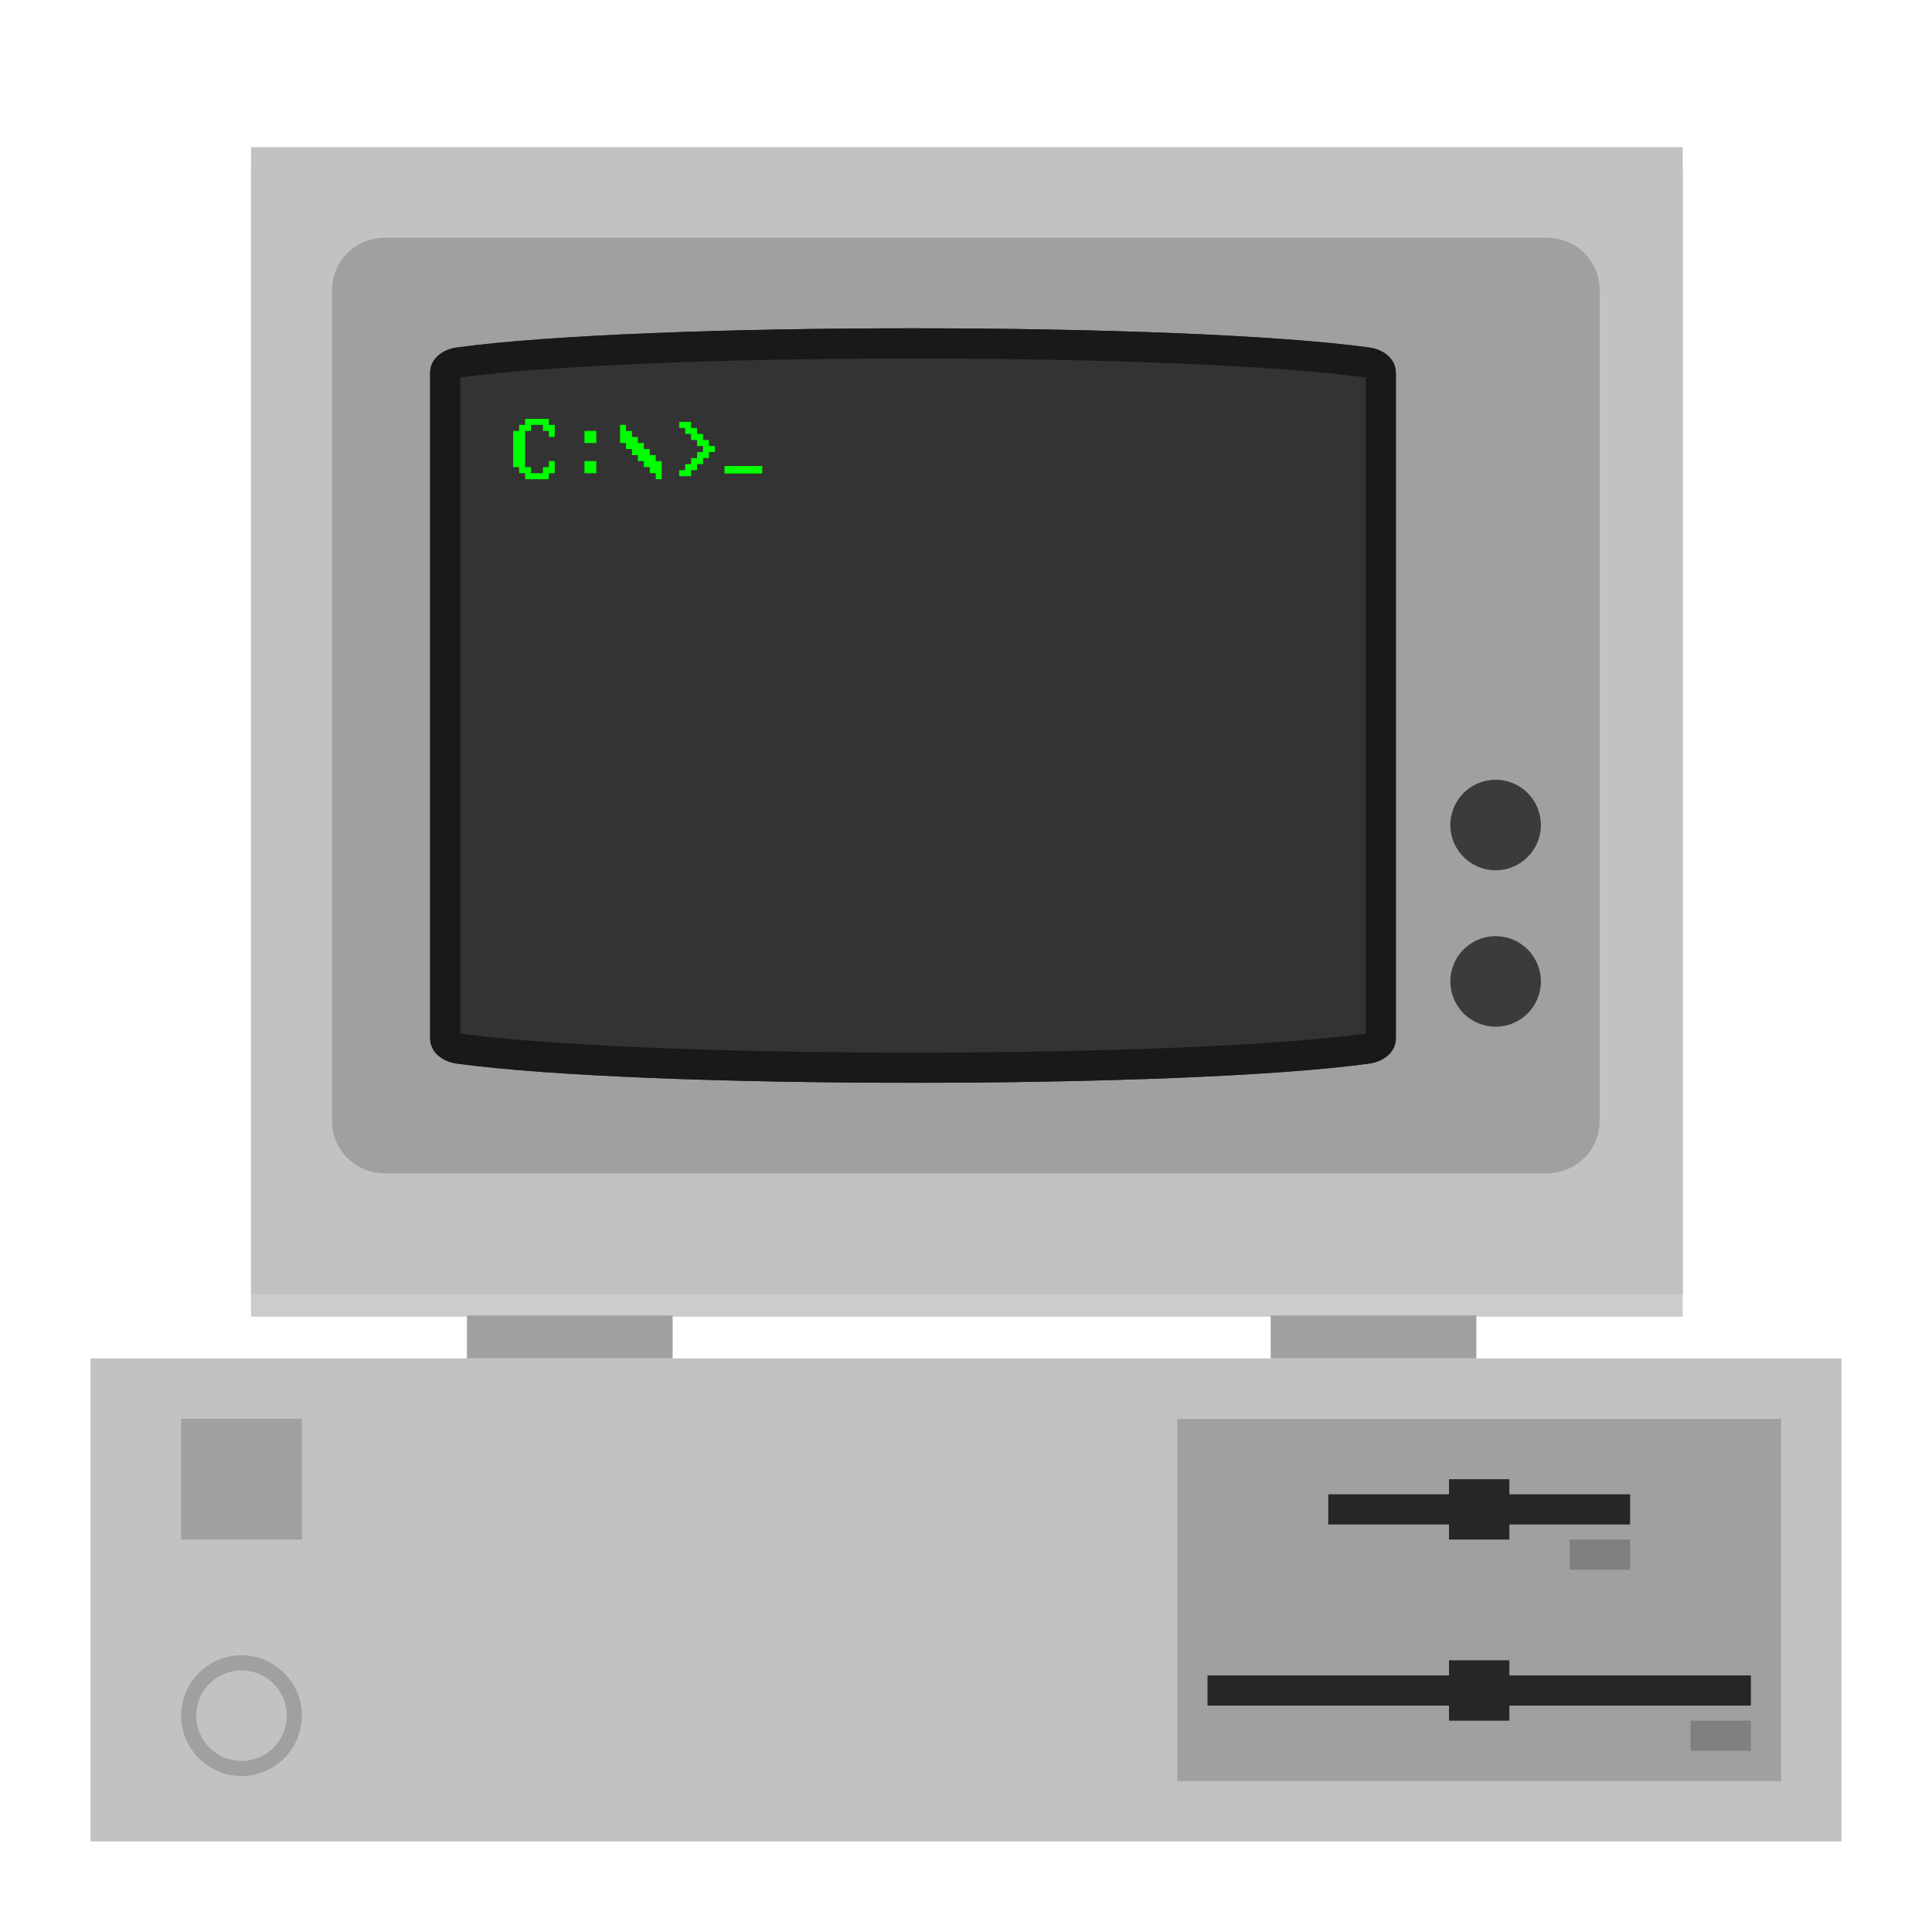 <?xml version="1.0" encoding="UTF-8" standalone="no"?>
<svg
   xmlns:dc="http://purl.org/dc/elements/1.1/"
   xmlns:cc="http://creativecommons.org/ns#"
   xmlns:rdf="http://www.w3.org/1999/02/22-rdf-syntax-ns#"
   xmlns:svg="http://www.w3.org/2000/svg"
   xmlns="http://www.w3.org/2000/svg"
   xmlns:sodipodi="http://sodipodi.sourceforge.net/DTD/sodipodi-0.dtd"
   xmlns:inkscape="http://www.inkscape.org/namespaces/inkscape"
   viewBox="0 0 341.333 341.333"
   height="256"
   width="256"
   xml:space="preserve"
   id="svg2"
   version="1.1"
   sodipodi:docname="DOS.svg"
   inkscape:version="0.92.2 (5c3e80d, 2017-08-06)"
   inkscape:export-filename="D:\Documents\Github\Retrosystem-retroarch-theme\png\DOS.png"
   inkscape:export-xdpi="72"
   inkscape:export-ydpi="72"><sodipodi:namedview
     pagecolor="#ffffff"
     bordercolor="#666666"
     borderopacity="1"
     objecttolerance="10"
     gridtolerance="10"
     guidetolerance="10"
     inkscape:pageopacity="0"
     inkscape:pageshadow="2"
     inkscape:window-width="1920"
     inkscape:window-height="1001"
     id="namedview62"
     showgrid="false"
     showguides="true"
     inkscape:guide-bbox="true"
     inkscape:zoom="0.69140622"
     inkscape:cx="-404.09076"
     inkscape:cy="-93.507491"
     inkscape:window-x="-9"
     inkscape:window-y="-9"
     inkscape:window-maximized="1"
     inkscape:current-layer="svg2"
     inkscape:pagecheckerboard="true" /><defs
     id="defs6"><clipPath
       id="clipPath18"
       clipPathUnits="userSpaceOnUse"><path
         id="path16"
         d="M 0,256 H 256 V 0 H 0 Z" /></clipPath><clipPath
       id="clipPath26"
       clipPathUnits="userSpaceOnUse"><path
         id="path24"
         d="M 4,252 H 252 V 4 H 4 Z" /></clipPath><clipPath
       id="clipPath44"
       clipPathUnits="userSpaceOnUse"><path
         id="path42"
         d="M 0,256 H 256 V 0 H 0 Z" /></clipPath></defs><g
     transform="matrix(1.335,0,0,-1.333,44.351,30)"
     id="g228"
     style="fill:#cccccc"><path
       sodipodi:nodetypes="ccccc"
       id="path226"
       style="fill:#cccccc;fill-opacity:1;fill-rule:nonzero;stroke:none"
       d="M 0,0 H 189.474 V -152 H 0 V 0"
       inkscape:connector-curvature="0" /></g><g
     id="g50-1"
     transform="matrix(1.607,0,0,-1.647,55.571,-85.623)"
     style="fill:#999999" /><path
     inkscape:connector-curvature="0"
     d="M 118.836,240 H 82.497 v -7.593 h 36.339 z"
     style="fill:#a0a0a0;fill-opacity:1;fill-rule:nonzero;stroke:none;stroke-width:0.379"
     id="path36" /><g
     id="g46"
     transform="matrix(1.335,0,0,-1.333,44.351,26)"><path
       inkscape:connector-curvature="0"
       d="M 0,0 H 189.474 V -152 H 0 V 0"
       style="fill:#c2c2c2;fill-opacity:1;fill-rule:nonzero;stroke:none"
       id="path48"
       sodipodi:nodetypes="ccccc" /></g><g
     id="g50"
     transform="matrix(1.333,0,0,-1.333,68,42)"><path
       inkscape:connector-curvature="0"
       d="m 0,0 h 154 c 3.866,0 7,-3.084 7,-6.889 v -110.222 c 0,-3.805 -3.134,-6.889 -7,-6.889 H 0 c -3.866,0 -7,3.084 -7,6.889 V -6.889 C -7,-3.084 -3.866,0 0,0"
       style="fill:#a0a0a0;fill-opacity:1;fill-rule:nonzero;stroke:none"
       id="path52" /></g><g
     id="g54"
     transform="matrix(1.333,0,0,-1.333,80.717,61.39)"
     style="fill:#333333;fill-opacity:1"><path
       inkscape:connector-curvature="0"
       d="m 0,0 c 24.889,3.39 96,3.39 120.889,0 1.95,-0.266 3.555,-1.512 3.555,-3.39 v -88.135 c 0,-1.878 -1.605,-3.125 -3.555,-3.39 -24.889,-3.39 -96,-3.39 -120.889,0 -1.95,0.265 -3.556,1.512 -3.556,3.39 V -3.39 c 0,1.878 1.606,3.124 3.556,3.39"
       style="fill:#333333;fill-opacity:1;fill-rule:nonzero;stroke:none"
       id="path56" /></g><g
     id="g58"
     transform="matrix(1.333,0,0,-1.333,161.31,58)"
     style="fill:#191919;fill-opacity:1"><path
       inkscape:connector-curvature="0"
       d="M 0,0 C -24,0 -48,-0.847 -60.444,-2.542 -62.394,-2.808 -64,-4.054 -64,-5.932 v -88.136 c 0,-1.878 1.606,-3.124 3.556,-3.39 C -48,-99.153 -24,-100 0,-100 c 24,0 48,0.847 60.444,2.542 1.95,0.266 3.556,1.512 3.556,3.39 v 88.136 c 0,1.878 -1.606,3.124 -3.556,3.39 C 48,-0.847 24,0 0,0 M 0,-4 C 25.602,-4 48.556,-4.96 59.905,-6.506 59.938,-6.51 59.97,-6.516 60,-6.522 V -93.478 C 59.97,-93.484 59.938,-93.49 59.905,-93.494 48.556,-95.04 25.602,-96 0,-96 c -25.602,0 -48.556,0.96 -59.905,2.506 -0.033,0.004 -0.065,0.01 -0.095,0.016 v 86.956 c 0.03,0.006 0.062,0.012 0.095,0.016 C -48.556,-4.96 -25.602,-4 0,-4"
       style="fill:#191919;fill-opacity:1;fill-rule:nonzero;stroke:none"
       id="path60" /></g><g
     id="g62"
     transform="matrix(1.333,0,0,-1.333,272.234,145.758)"><path
       inkscape:connector-curvature="0"
       d="m 0,0 c 0,-3.314 -2.686,-6 -6,-6 -3.314,0 -6,2.686 -6,6 0,3.314 2.686,6 6,6 3.314,0 6,-2.686 6,-6"
       style="fill:#3b3b3b;fill-opacity:1;fill-rule:nonzero;stroke:none"
       id="path64" /></g><g
     id="g66"
     transform="matrix(1.333,0,0,-1.333,272.234,173.394)"><path
       inkscape:connector-curvature="0"
       d="m 0,0 c 0,-3.314 -2.686,-6 -6,-6 -3.314,0 -6,2.686 -6,6 0,3.314 2.686,6 6,6 3.314,0 6,-2.686 6,-6"
       style="fill:#3b3b3b;fill-opacity:1;fill-rule:nonzero;stroke:none"
       id="path68" /></g><path
     inkscape:connector-curvature="0"
     d="M 16,325.333 H 325.333 V 240 H 16 Z"
     style="fill:#c2c2c2;fill-opacity:1;fill-rule:nonzero;stroke:none;stroke-width:1.333"
     id="path70" /><path
     inkscape:connector-curvature="0"
     d="m 208,314.68 h 106.667 v -64 H 208 Z"
     style="fill:#a0a0a0;fill-opacity:1;fill-rule:nonzero;stroke:none;stroke-width:1.333"
     id="path72" /><g
     id="g74"
     transform="matrix(1.333,0,0,-1.333,288,266.668)"><path
       inkscape:connector-curvature="0"
       d="M 0,0 H -40"
       style="fill:#262626;fill-opacity:1;fill-rule:nonzero;stroke:none"
       id="path76" /></g><path
     inkscape:connector-curvature="0"
     d="m 234.668,269.333 h 53.332 V 264 h -53.332 z"
     style="fill:#262626;fill-opacity:1;fill-rule:nonzero;stroke:none;stroke-width:1.333"
     id="path78" /><path
     inkscape:connector-curvature="0"
     d="m 256,272 h 10.667 v -10.667 h -10.667 z"
     style="fill:#262626;fill-opacity:1;fill-rule:nonzero;stroke:none;stroke-width:1.333"
     id="path80" /><path
     inkscape:connector-curvature="0"
     d="m 277.333,277.333 h 10.667 V 272 h -10.667 z"
     style="fill:#808080;fill-opacity:1;fill-rule:nonzero;stroke:none;stroke-width:1.333"
     id="path82" /><g
     id="g84"
     transform="matrix(1.333,0,0,-1.333,309.333,298.668)"><path
       inkscape:connector-curvature="0"
       d="M 0,0 H -72"
       style="fill:#262626;fill-opacity:1;fill-rule:nonzero;stroke:none"
       id="path86" /></g><path
     inkscape:connector-curvature="0"
     d="m 213.336,301.333 h 95.997 V 296 h -95.997 z"
     style="fill:#262626;fill-opacity:1;fill-rule:nonzero;stroke:none;stroke-width:1.333"
     id="path88" /><path
     inkscape:connector-curvature="0"
     d="m 256,304 h 10.667 v -10.667 h -10.667 z"
     style="fill:#262626;fill-opacity:1;fill-rule:nonzero;stroke:none;stroke-width:1.333"
     id="path90" /><path
     inkscape:connector-curvature="0"
     d="m 298.667,309.333 h 10.667 V 304 h -10.667 z"
     style="fill:#808080;fill-opacity:1;fill-rule:nonzero;stroke:none;stroke-width:1.333"
     id="path92" /><g
     id="g94"
     transform="matrix(1.333,0,0,-1.333,34.667,303.112)"><path
       inkscape:connector-curvature="0"
       d="M 0,0 C 0,-3.308 2.691,-5.999 5.999,-5.999 9.309,-5.999 12,-3.308 12,0 12,3.31 9.309,6.001 5.999,6.001 2.691,6.001 0,3.31 0,0 M -2,0 C -2,4.411 1.588,8.001 5.999,8.001 10.41,8.001 14,4.411 14,0 14,-4.411 10.41,-7.999 5.999,-7.999 1.588,-7.999 -2,-4.411 -2,0"
       style="fill:#a0a0a0;fill-opacity:1;fill-rule:nonzero;stroke:none"
       id="path96" /></g><path
     inkscape:connector-curvature="0"
     d="M 32,272 H 53.333 V 250.667 H 32 Z"
     style="fill:#a0a0a0;fill-opacity:1;fill-rule:nonzero;stroke:none;stroke-width:1.333"
     id="path98" /><g
     id="g100"
     transform="matrix(1.333,0,0,-1.333,95.913,75.069)"
     style="fill:#00ff00"><path
       inkscape:connector-curvature="0"
       d="M 0,0 H -1.574 V -0.799 H -2.36 v -4.799 h 0.786 V -6.4 H 0 v 0.802 h 0.786 v 0.799 H 1.574 V -6.4 H 0.786 V -7.199 H -2.36 V -6.4 h -0.789 v 0.802 h -0.786 v 4.799 h 0.786 V 0 H -2.36 V 0.801 H 0.786 V 0 H 1.574 V -1.598 H 0.786 v 0.799 H 0 Z"
       style="fill:#00ff00;fill-opacity:1;fill-rule:nonzero;stroke:none"
       id="path102" /></g><path
     inkscape:connector-curvature="0"
     d="m 103.255,81.467 h 2.099 v 2.133 h -2.099 z m 0,-5.333 h 2.099 v 2.133 h -2.099 z"
     style="fill:#00ff00;fill-opacity:1;fill-rule:nonzero;stroke:none;stroke-width:1.333"
     id="path104" /><g
     id="g106"
     transform="matrix(1.333,0,0,-1.333,115.847,83.601)"
     style="fill:#00ff00"><path
       inkscape:connector-curvature="0"
       d="M 0,0 H -0.786 V 0.801 H -1.574 V 1.6 H -2.36 V 2.4 H -3.146 V 3.201 H -3.935 V 4 h -0.786 v 2.4 h 0.786 V 5.6 h 0.789 V 4.801 H -2.36 V 4 h 0.786 V 3.201 h 0.788 V 2.4 H 0 V 1.6 H 0.788 V -0.799 H 0 Z"
       style="fill:#00ff00;fill-opacity:1;fill-rule:nonzero;stroke:none"
       id="path108" /></g><g
     id="g120"
     transform="matrix(1.333,0,0,-1.333,120,74.535)"
     style="fill:#00ff00"><path
       inkscape:connector-curvature="0"
       d="M 0,0 H 1.574 V -0.799 H 2.36 V -1.598 H 3.149 V -2.4 H 3.935 V -3.199 H 4.723 V -4 H 3.935 V -4.799 H 3.149 V -5.598 H 2.36 V -6.4 H 1.574 V -7.199 H 0 V -6.4 h 0.788 v 0.802 h 0.786 v 0.799 H 2.36 V -4 h 0.789 v 0.801 H 2.36 V -2.4 H 1.574 v 0.802 H 0.788 v 0.799 H 0 Z"
       style="fill:#00ff00;fill-opacity:1;fill-rule:nonzero;stroke:none"
       id="path122" /></g><path
     id="path230"
     style="fill:#a0a0a0;fill-opacity:1;fill-rule:nonzero;stroke:none;stroke-width:0.379"
     d="m 260.836,240 h -36.339 v -7.593 h 36.339 z"
     inkscape:connector-curvature="0" /><rect
     style="opacity:1;vector-effect:none;fill:#00ff00;fill-opacity:1;stroke:none;stroke-width:1.333;stroke-linecap:butt;stroke-linejoin:miter;stroke-miterlimit:4;stroke-dasharray:none;stroke-dashoffset:0;stroke-opacity:1"
     id="rect856"
     width="6.667"
     height="1.333"
     x="128"
     y="82.331" /></svg>